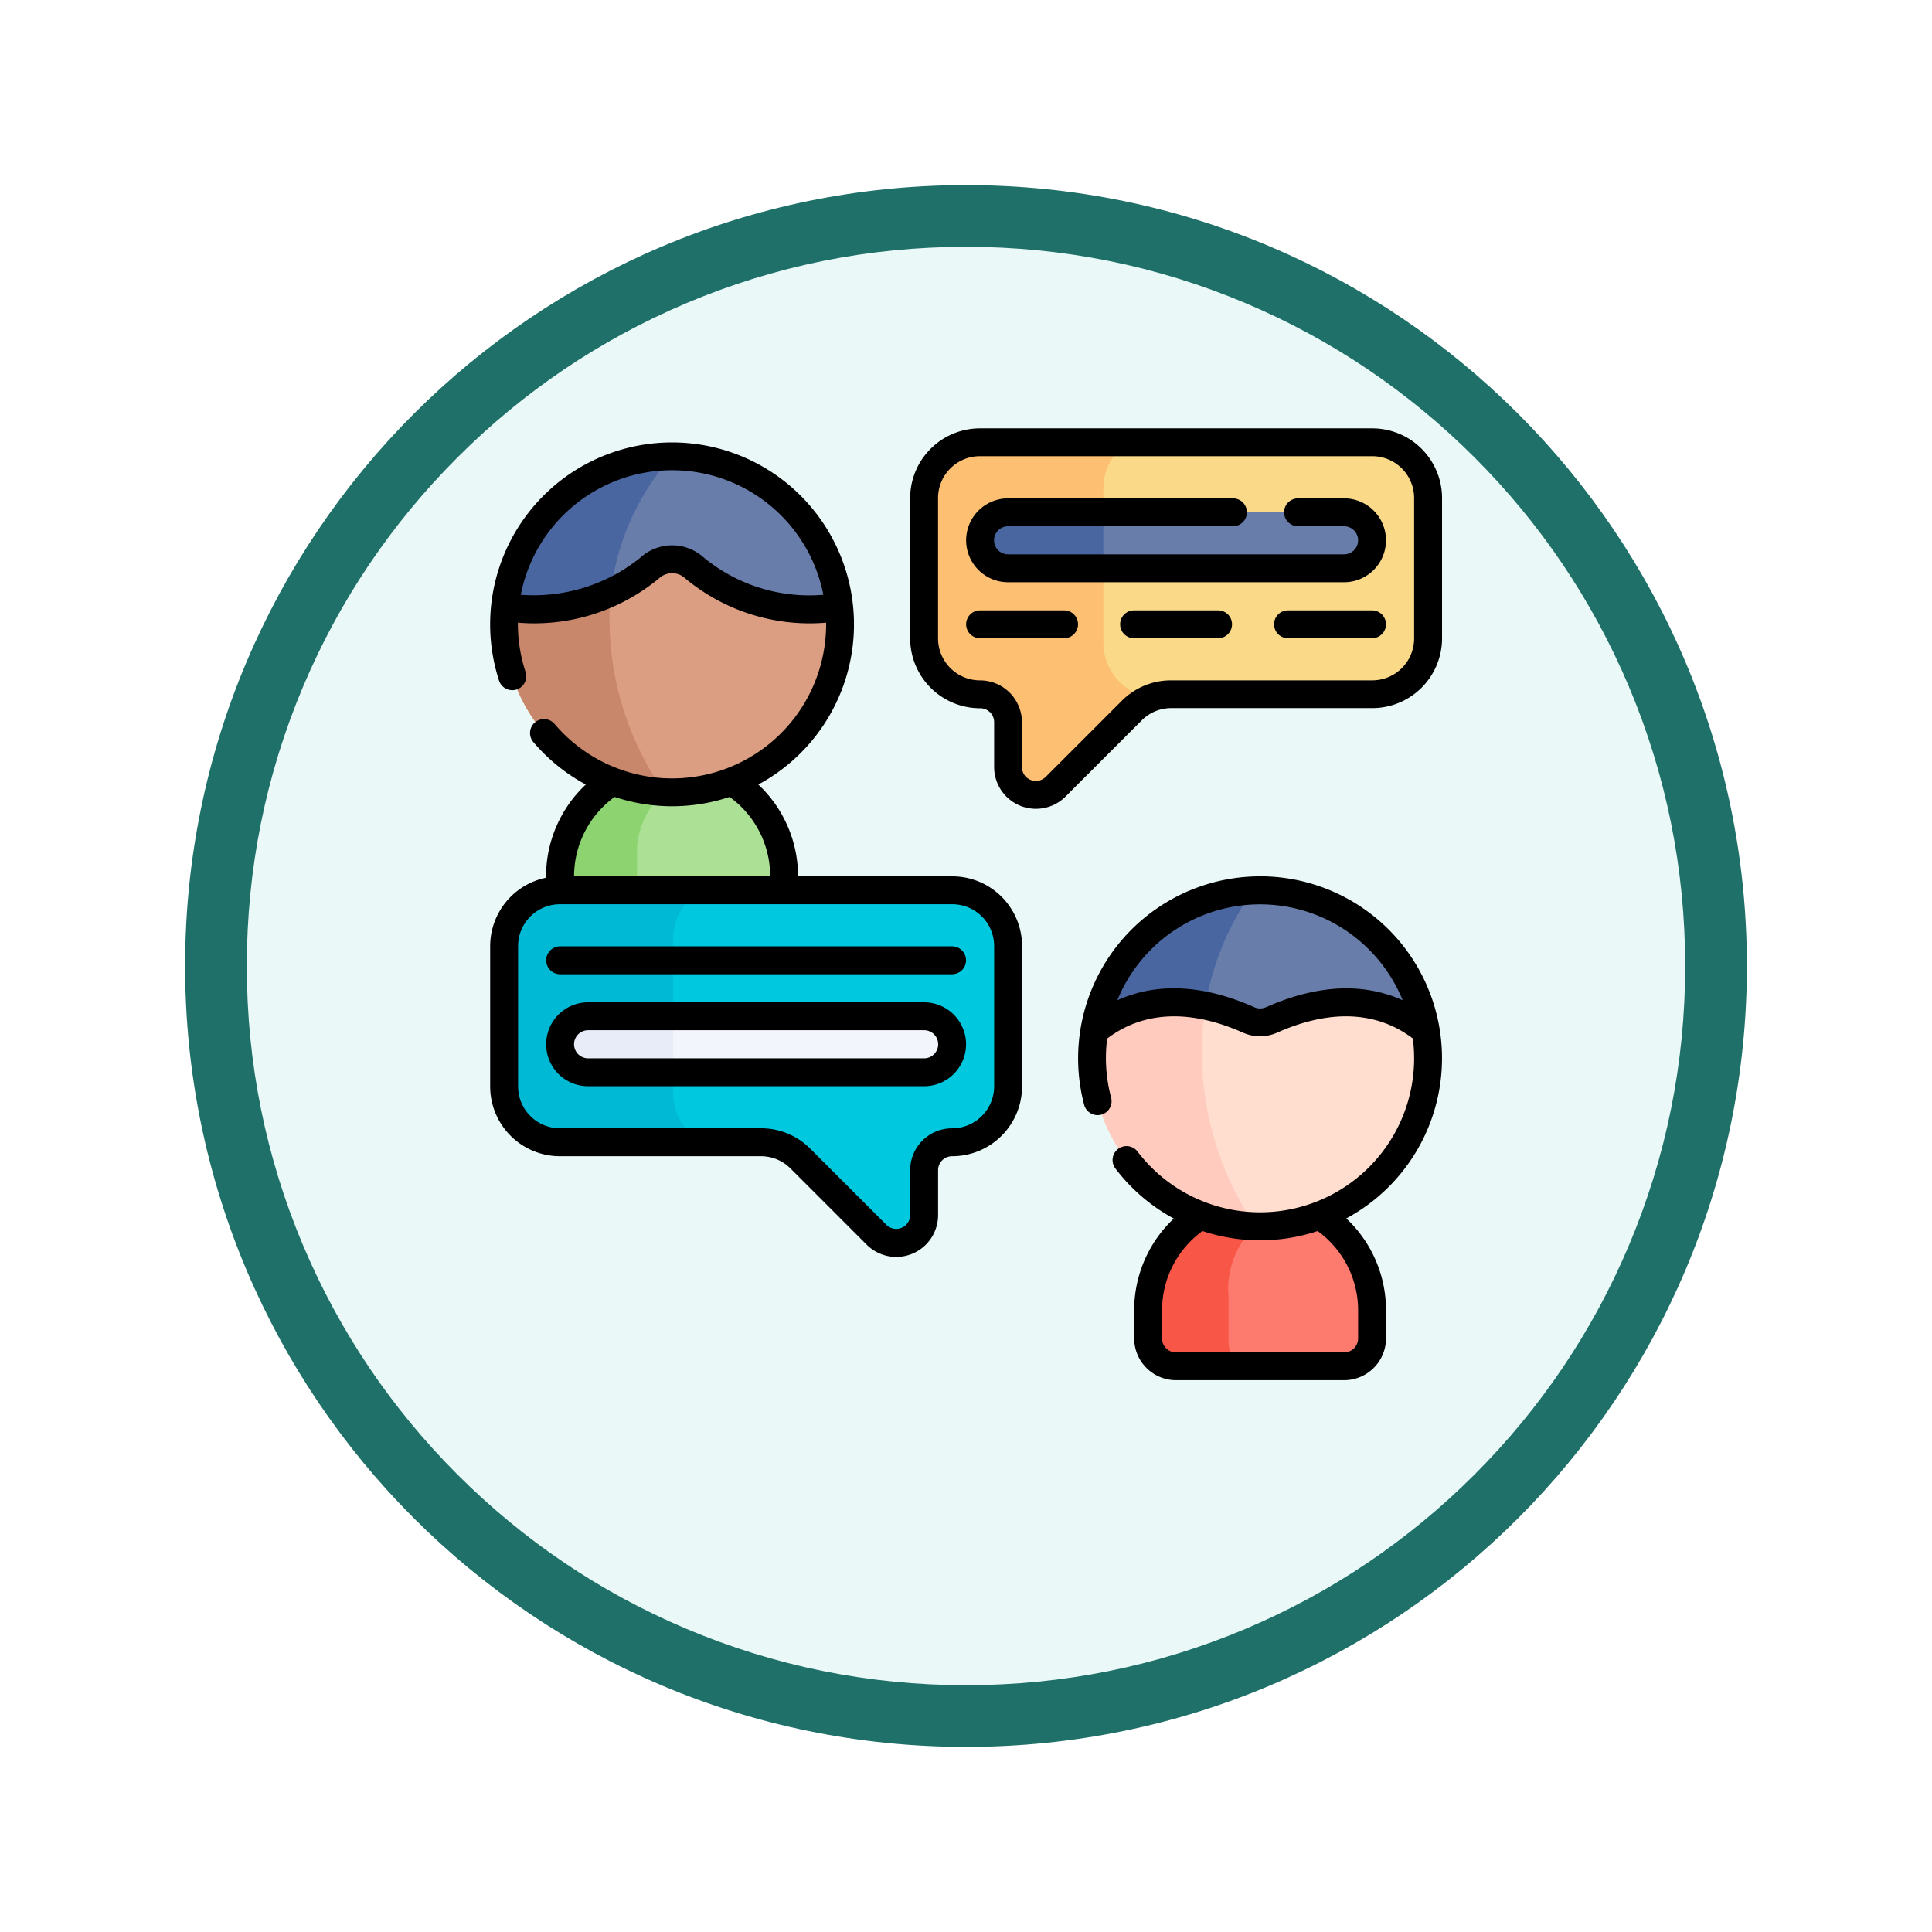 <svg xmlns="http://www.w3.org/2000/svg" xmlns:xlink="http://www.w3.org/1999/xlink" width="93.934" height="93.934" viewBox="0 0 93.934 93.934">
  <defs>
    <filter id="Trazado_982547" x="0" y="0" width="93.934" height="93.934" filterUnits="userSpaceOnUse">
      <feOffset dy="3" input="SourceAlpha"/>
      <feGaussianBlur stdDeviation="3" result="blur"/>
      <feFlood flood-opacity="0.161"/>
      <feComposite operator="in" in2="blur"/>
      <feComposite in="SourceGraphic"/>
    </filter>
  </defs>
  <g id="Grupo_1207744" data-name="Grupo 1207744" transform="translate(-609 -6337.091)">
    <g id="Grupo_1206679" data-name="Grupo 1206679" transform="translate(420.598 -3142.478)">
      <g id="Grupo_1183665" data-name="Grupo 1183665" transform="translate(-0.598 8175.569)">
        <g id="Grupo_1181743" data-name="Grupo 1181743" transform="translate(0 569)">
          <g id="Grupo_1175133" data-name="Grupo 1175133" transform="translate(-0.033 -1251)">
            <g id="Grupo_1167337" data-name="Grupo 1167337" transform="translate(198.033 1992)">
              <g id="Grupo_1166720" data-name="Grupo 1166720">
                <g id="Grupo_1164305" data-name="Grupo 1164305">
                  <g id="Grupo_1163948" data-name="Grupo 1163948">
                    <g id="Grupo_1158168" data-name="Grupo 1158168">
                      <g id="Grupo_1152576" data-name="Grupo 1152576">
                        <g id="Grupo_1148633" data-name="Grupo 1148633">
                          <g id="Grupo_1148525" data-name="Grupo 1148525">
                            <g transform="matrix(1, 0, 0, 1, -9, -6)" filter="url(#Trazado_982547)">
                              <g id="Trazado_982547-2" data-name="Trazado 982547" transform="translate(9 6)" fill="#eaf9f8">
                                <path d="M 37.967 74.434 C 33.043 74.434 28.268 73.47 23.773 71.568 C 19.43 69.732 15.53 67.102 12.181 63.753 C 8.831 60.403 6.202 56.503 4.365 52.161 C 2.464 47.666 1.5 42.89 1.5 37.967 C 1.5 33.043 2.464 28.268 4.365 23.773 C 6.202 19.43 8.831 15.53 12.181 12.181 C 15.53 8.831 19.43 6.202 23.773 4.365 C 28.268 2.464 33.043 1.5 37.967 1.5 C 42.89 1.5 47.666 2.464 52.161 4.365 C 56.503 6.202 60.403 8.831 63.753 12.181 C 67.102 15.53 69.732 19.43 71.568 23.773 C 73.47 28.268 74.434 33.043 74.434 37.967 C 74.434 42.89 73.47 47.666 71.568 52.161 C 69.732 56.503 67.102 60.403 63.753 63.753 C 60.403 67.102 56.503 69.732 52.161 71.568 C 47.666 73.47 42.89 74.434 37.967 74.434 Z" stroke="none"/>
                                <path d="M 37.967 3 C 33.245 3 28.666 3.924 24.357 5.747 C 20.194 7.508 16.454 10.029 13.242 13.242 C 10.029 16.454 7.508 20.194 5.747 24.357 C 3.924 28.666 3 33.245 3 37.967 C 3 42.689 3.924 47.268 5.747 51.577 C 7.508 55.74 10.029 59.48 13.242 62.692 C 16.454 65.904 20.194 68.426 24.357 70.187 C 28.666 72.009 33.245 72.934 37.967 72.934 C 42.689 72.934 47.268 72.009 51.577 70.187 C 55.74 68.426 59.48 65.904 62.692 62.692 C 65.904 59.48 68.426 55.74 70.187 51.577 C 72.009 47.268 72.934 42.689 72.934 37.967 C 72.934 33.245 72.009 28.666 70.187 24.357 C 68.426 20.194 65.904 16.454 62.692 13.242 C 59.48 10.029 55.74 7.508 51.577 5.747 C 47.268 3.924 42.689 3 37.967 3 M 37.967 0 C 58.935 0 75.934 16.998 75.934 37.967 C 75.934 58.935 58.935 75.934 37.967 75.934 C 16.998 75.934 0 58.935 0 37.967 C 0 16.998 16.998 0 37.967 0 Z" stroke="none" fill="#1f7069"/>
                              </g>
                            </g>
                          </g>
                        </g>
                      </g>
                    </g>
                  </g>
                </g>
              </g>
            </g>
          </g>
        </g>
      </g>
    </g>
    <g id="charlar" transform="translate(632.823 6357.871)">
      <g id="Grupo_1207742" data-name="Grupo 1207742" transform="translate(0.687 0.725)">
        <path id="Trazado_1078516" data-name="Trazado 1078516" d="M48.6,186.172v1.367a1.356,1.356,0,0,1-1.356,1.356H39.069a1.356,1.356,0,0,1-1.356-1.356v-1.367a5.445,5.445,0,0,1,10.89,0Z" transform="translate(-34.99 -165.072)" fill="#ace094"/>
        <path id="Trazado_1078517" data-name="Trazado 1078517" d="M42.775,185.226a3.975,3.975,0,0,0-1.321,3.2v3.616H39.069a1.356,1.356,0,0,1-1.356-1.356v-1.367a5.447,5.447,0,0,1,3.62-5.132C42.147,184.771,42.775,185.226,42.775,185.226Z" transform="translate(-34.99 -168.219)" fill="#8dd470"/>
        <path id="Trazado_1078518" data-name="Trazado 1078518" d="M24.3,22.433,16.171,24.5l-3.055-.777-5.073-1.29a8.167,8.167,0,0,1,8.107-7.356h.02A8.168,8.168,0,0,1,24.3,22.433Z" transform="translate(-8.002 -14.396)" fill="#687daa"/>
        <path id="Trazado_1078519" data-name="Trazado 1078519" d="M13.116,23.723l-5.073-1.29a8.167,8.167,0,0,1,8.107-7.356,12.193,12.193,0,0,0-3.034,8.646Z" transform="translate(-8.002 -14.396)" fill="#4a66a0"/>
        <path id="Trazado_1078520" data-name="Trazado 1078520" d="M23.929,73.6a8.168,8.168,0,0,1-8.168,8.167c-.128,0-.256,0-.382-.009L14.1,81.062l-1.23.175A8.171,8.171,0,0,1,7.593,73.6a8.028,8.028,0,0,1,.041-.812l.231.521,3.385.215,1.52-1.436a6.713,6.713,0,0,0,1.9-1.226,1.609,1.609,0,0,1,2.18,0,8.032,8.032,0,0,0,4.641,1.921.412.412,0,0,0,.047,0h.009a11.008,11.008,0,0,0,2.34,0,8.027,8.027,0,0,1,.041.812Z" transform="translate(-7.593 -64.75)" fill="#db9e82"/>
        <path id="Trazado_1078521" data-name="Trazado 1078521" d="M15.378,98.368a8.167,8.167,0,0,1-7.785-8.158,8.028,8.028,0,0,1,.041-.812,10.965,10.965,0,0,0,2.342,0l.045,0h.008a9.406,9.406,0,0,0,2.74-.7A14.656,14.656,0,0,0,15.378,98.368Z" transform="translate(-7.593 -81.361)" fill="#c8866a"/>
        <path id="Trazado_1078522" data-name="Trazado 1078522" d="M364.833,419.582v1.367a1.356,1.356,0,0,1-1.356,1.356H355.3a1.356,1.356,0,0,1-1.356-1.356v-1.367a5.445,5.445,0,1,1,10.89,0Z" transform="translate(-322.634 -377.382)" fill="#fd7a6e"/>
        <path id="Trazado_1078523" data-name="Trazado 1078523" d="M357.856,419.831v2.193a1.581,1.581,0,0,0,.556,1.191H355.3a1.356,1.356,0,0,1-1.356-1.356v-1.367a5.446,5.446,0,0,1,4.452-5.354c.438.723.764,1.267.764,1.267A4.166,4.166,0,0,0,357.856,419.831Z" transform="translate(-322.634 -378.292)" fill="#f85647"/>
        <path id="Trazado_1078524" data-name="Trazado 1078524" d="M341.134,255.331l-8.06,2.5-2.847-.885-5.214-1.62a8.169,8.169,0,0,1,7.715-6.836c.115-.005.23-.008.346-.008A8.168,8.168,0,0,1,341.134,255.331Z" transform="translate(-296.319 -226.706)" fill="#687daa"/>
        <path id="Trazado_1078525" data-name="Trazado 1078525" d="M330.227,257.033l-5.214-1.62a8.169,8.169,0,0,1,7.715-6.836A13.681,13.681,0,0,0,330.227,257.033Z" transform="translate(-296.319 -226.788)" fill="#4a66a0"/>
        <path id="Trazado_1078526" data-name="Trazado 1078526" d="M340.159,311.444a8.168,8.168,0,0,1-8.167,8.168c-.077,0-.154,0-.23,0l-1.649-.659-1.016.134h0a8.17,8.17,0,0,1-5.273-7.64,8.079,8.079,0,0,1,.108-1.323l2.4.335,3-1.572a10.379,10.379,0,0,1,2.112.7,1.366,1.366,0,0,0,1.107,0c3.7-1.645,6.123-.618,7.507.541A8.072,8.072,0,0,1,340.159,311.444Z" transform="translate(-295.236 -281.496)" fill="#ffddcf"/>
        <path id="Trazado_1078527" data-name="Trazado 1078527" d="M331.762,319.613a8.168,8.168,0,0,1-7.939-8.165,8.079,8.079,0,0,1,.108-1.323,6.113,6.113,0,0,1,5.4-1.237,15.013,15.013,0,0,0,2.436,10.725Z" transform="translate(-295.236 -281.5)" fill="#ffcbbe"/>
        <path id="Trazado_1078528" data-name="Trazado 1078528" d="M257.976,10.259v6.828a2.712,2.712,0,0,1-2.712,2.712h-9.777a2.708,2.708,0,0,0-1.917.794l-3.7,3.7a1.356,1.356,0,0,1-2.315-.959V21.155A1.355,1.355,0,0,0,236.2,19.8h-.015a2.712,2.712,0,0,1-2.712-2.712V10.259a2.712,2.712,0,0,1,2.712-2.712h19.079a2.712,2.712,0,0,1,2.712,2.712Z" transform="translate(-213.054 -7.547)" fill="#fad989"/>
        <path id="Trazado_1078529" data-name="Trazado 1078529" d="M244.536,19.97a2.709,2.709,0,0,0-.966.622l-3.7,3.7a1.356,1.356,0,0,1-2.315-.959V21.155A1.355,1.355,0,0,0,236.2,19.8h-.015a2.712,2.712,0,0,1-2.712-2.712V10.259a2.712,2.712,0,0,1,2.712-2.712h7.2a2.707,2.707,0,0,0-1.194,2.247v7.489A2.71,2.71,0,0,0,244.536,19.97Z" transform="translate(-213.054 -7.547)" fill="#fdc072"/>
        <path id="Trazado_1078530" data-name="Trazado 1078530" d="M32.1,251.2v6.828a2.712,2.712,0,0,1-2.712,2.712h-.015a1.355,1.355,0,0,0-1.356,1.356v2.177a1.356,1.356,0,0,1-2.315.959l-3.7-3.7a2.709,2.709,0,0,0-1.917-.795H10.3a2.712,2.712,0,0,1-2.712-2.712V251.2a2.712,2.712,0,0,1,2.712-2.712h.011l1.888.918,5-.918H29.384A2.712,2.712,0,0,1,32.1,251.2Z" transform="translate(-7.593 -226.706)" fill="#00c9df"/>
        <path id="Trazado_1078531" data-name="Trazado 1078531" d="M17.251,260.739H10.3a2.712,2.712,0,0,1-2.712-2.712V251.2a2.712,2.712,0,0,1,2.712-2.712h6.9a2.708,2.708,0,0,0-1.389,2.368v7.49A2.709,2.709,0,0,0,17.251,260.739Z" transform="translate(-7.593 -226.706)" fill="#00bad5"/>
        <path id="Trazado_1078532" data-name="Trazado 1078532" d="M335.08,46.559a1.361,1.361,0,0,1-1.361,1.36h-11.7l-.781-1.153.781-1.568h11.7A1.361,1.361,0,0,1,335.08,46.559Z" transform="translate(-292.88 -41.794)" fill="#687daa"/>
        <path id="Trazado_1078533" data-name="Trazado 1078533" d="M269.585,45.2v2.722h-4.63a1.361,1.361,0,1,1,0-2.722Z" transform="translate(-240.451 -41.794)" fill="#4a66a0"/>
        <path id="Trazado_1078534" data-name="Trazado 1078534" d="M104.407,317.617a1.361,1.361,0,0,1-1.361,1.361h-12.2l-.762-1.23.762-1.492h12.2A1.361,1.361,0,0,1,104.407,317.617Z" transform="translate(-82.626 -288.35)" fill="#f3f5fc"/>
        <path id="Trazado_1078535" data-name="Trazado 1078535" d="M39.074,316.258h4.135v2.722H39.074a1.361,1.361,0,1,1,0-2.722Z" transform="translate(-34.99 -288.351)" fill="#e8ecf9"/>
      </g>
      <g id="Grupo_1207743" data-name="Grupo 1207743" transform="translate(0.001 0.047)">
        <path id="Trazado_1078536" data-name="Trazado 1078536" d="M325.111,240.987a8.848,8.848,0,0,0-8.554,11.106.678.678,0,1,0,1.311-.347,7.485,7.485,0,0,1-.192-2.87c1.253-.959,3.381-1.722,6.605-.289a2.046,2.046,0,0,0,1.658,0c3.218-1.431,5.343-.673,6.6.283a7.488,7.488,0,0,1-13.394,5.486.678.678,0,0,0-1.08.819,8.854,8.854,0,0,0,2.85,2.451,6.12,6.12,0,0,0-1.925,4.457v1.367a2.036,2.036,0,0,0,2.034,2.034H329.2a2.036,2.036,0,0,0,2.034-2.034v-1.367a6.118,6.118,0,0,0-1.931-4.464,8.845,8.845,0,0,0-4.192-16.634Zm4.767,21.1v1.367a.679.679,0,0,1-.678.678h-8.178a.679.679,0,0,1-.678-.678v-1.367a4.765,4.765,0,0,1,1.966-3.855,8.9,8.9,0,0,0,5.6,0A4.761,4.761,0,0,1,329.878,262.084Zm-4.489-14.736a.686.686,0,0,1-.557,0c-2.9-1.289-5.093-1.049-6.661-.34a7.491,7.491,0,0,1,13.873,0c-1.567-.707-3.759-.944-6.655.344Z" transform="translate(-287.67 -219.206)"/>
        <path id="Trazado_1078537" data-name="Trazado 1078537" d="M248.444.047H229.365a3.394,3.394,0,0,0-3.39,3.39v6.828a3.4,3.4,0,0,0,3.405,3.39.679.679,0,0,1,.678.678V16.51a2.033,2.033,0,0,0,3.472,1.438l3.7-3.7a2.021,2.021,0,0,1,1.438-.6h9.778a3.394,3.394,0,0,0,3.39-3.39V3.437a3.394,3.394,0,0,0-3.39-3.39Zm2.034,10.218a2.036,2.036,0,0,1-2.034,2.034h-9.778a3.368,3.368,0,0,0-2.4.993l-3.7,3.7a.678.678,0,0,1-1.157-.479V14.332A2.036,2.036,0,0,0,229.38,12.3a2.044,2.044,0,0,1-2.049-2.034V3.437A2.036,2.036,0,0,1,229.365,1.4h19.079a2.036,2.036,0,0,1,2.034,2.034Z" transform="translate(-205.547 -0.047)"/>
        <path id="Trazado_1078538" data-name="Trazado 1078538" d="M22.478,28.677l-7.5,0a6.119,6.119,0,0,0-1.932-4.464A8.845,8.845,0,1,0,.434,19.138a.678.678,0,1,0,1.29-.416,7.526,7.526,0,0,1-.367-2.38,9.495,9.495,0,0,0,6.869-2.16.928.928,0,0,1,1.257,0,9.465,9.465,0,0,0,6.859,2.161,7.489,7.489,0,0,1-13.2,4.927.678.678,0,1,0-1.034.878,8.852,8.852,0,0,0,2.55,2.065,6.121,6.121,0,0,0-1.931,4.531A3.4,3.4,0,0,0,.009,32.067v6.828a3.394,3.394,0,0,0,3.39,3.39h9.778a2.02,2.02,0,0,1,1.438.6l3.7,3.7a2.034,2.034,0,0,0,3.472-1.438V42.963a.679.679,0,0,1,.678-.678,3.4,3.4,0,0,0,3.405-3.39V32.067a3.394,3.394,0,0,0-3.39-3.39ZM10.406,13.187a2.29,2.29,0,0,0-3.1,0,8.264,8.264,0,0,1-5.809,1.8,7.495,7.495,0,0,1,14.711,0,8.073,8.073,0,0,1-5.8-1.8ZM6.06,24.816a8.853,8.853,0,0,0,5.591,0,4.762,4.762,0,0,1,1.972,3.862l-9.534,0A4.763,4.763,0,0,1,6.06,24.816ZM24.512,38.894a2.044,2.044,0,0,1-2.049,2.034,2.036,2.036,0,0,0-2.034,2.034V45.14a.678.678,0,0,1-1.157.479l-3.7-3.7a3.368,3.368,0,0,0-2.4-.993H3.4a2.036,2.036,0,0,1-2.034-2.034V32.067A2.036,2.036,0,0,1,3.4,30.033H22.478a2.036,2.036,0,0,1,2.034,2.034Z" transform="translate(-0.001 -6.896)"/>
        <path id="Trazado_1078539" data-name="Trazado 1078539" d="M258.132,41.774h16.335a2.039,2.039,0,1,0,0-4.078H272.23a.678.678,0,0,0,0,1.356h2.237a.683.683,0,1,1,0,1.366H258.132a.683.683,0,1,1,0-1.366h10.934a.678.678,0,0,0,0-1.356H258.132a2.039,2.039,0,1,0,0,4.078Z" transform="translate(-232.943 -34.293)"/>
        <path id="Trazado_1078540" data-name="Trazado 1078540" d="M48.585,308.753H32.249a2.039,2.039,0,1,0,0,4.079H48.585a2.039,2.039,0,1,0,0-4.079Zm0,2.723H32.249a.683.683,0,1,1,0-1.367H48.585a.683.683,0,1,1,0,1.367Z" transform="translate(-27.479 -280.847)"/>
        <path id="Trazado_1078541" data-name="Trazado 1078541" d="M260.854,97.929H256.77a.678.678,0,1,0,0,1.356h4.084a.678.678,0,1,0,0-1.356Z" transform="translate(-232.942 -89.081)"/>
        <path id="Trazado_1078542" data-name="Trazado 1078542" d="M343.677,97.929h-4.084a.678.678,0,0,0,0,1.356h4.084a.678.678,0,0,0,0-1.356Z" transform="translate(-308.278 -89.081)"/>
        <path id="Trazado_1078543" data-name="Trazado 1078543" d="M426.5,97.929h-4.084a.678.678,0,0,0,0,1.356H426.5a.678.678,0,0,0,0-1.356Z" transform="translate(-383.616 -89.081)"/>
        <path id="Trazado_1078544" data-name="Trazado 1078544" d="M49.946,278.634H30.888a.678.678,0,0,0,0,1.356H49.946a.678.678,0,0,0,0-1.356Z" transform="translate(-27.479 -253.45)"/>
      </g>
    </g>
  </g>
</svg>
